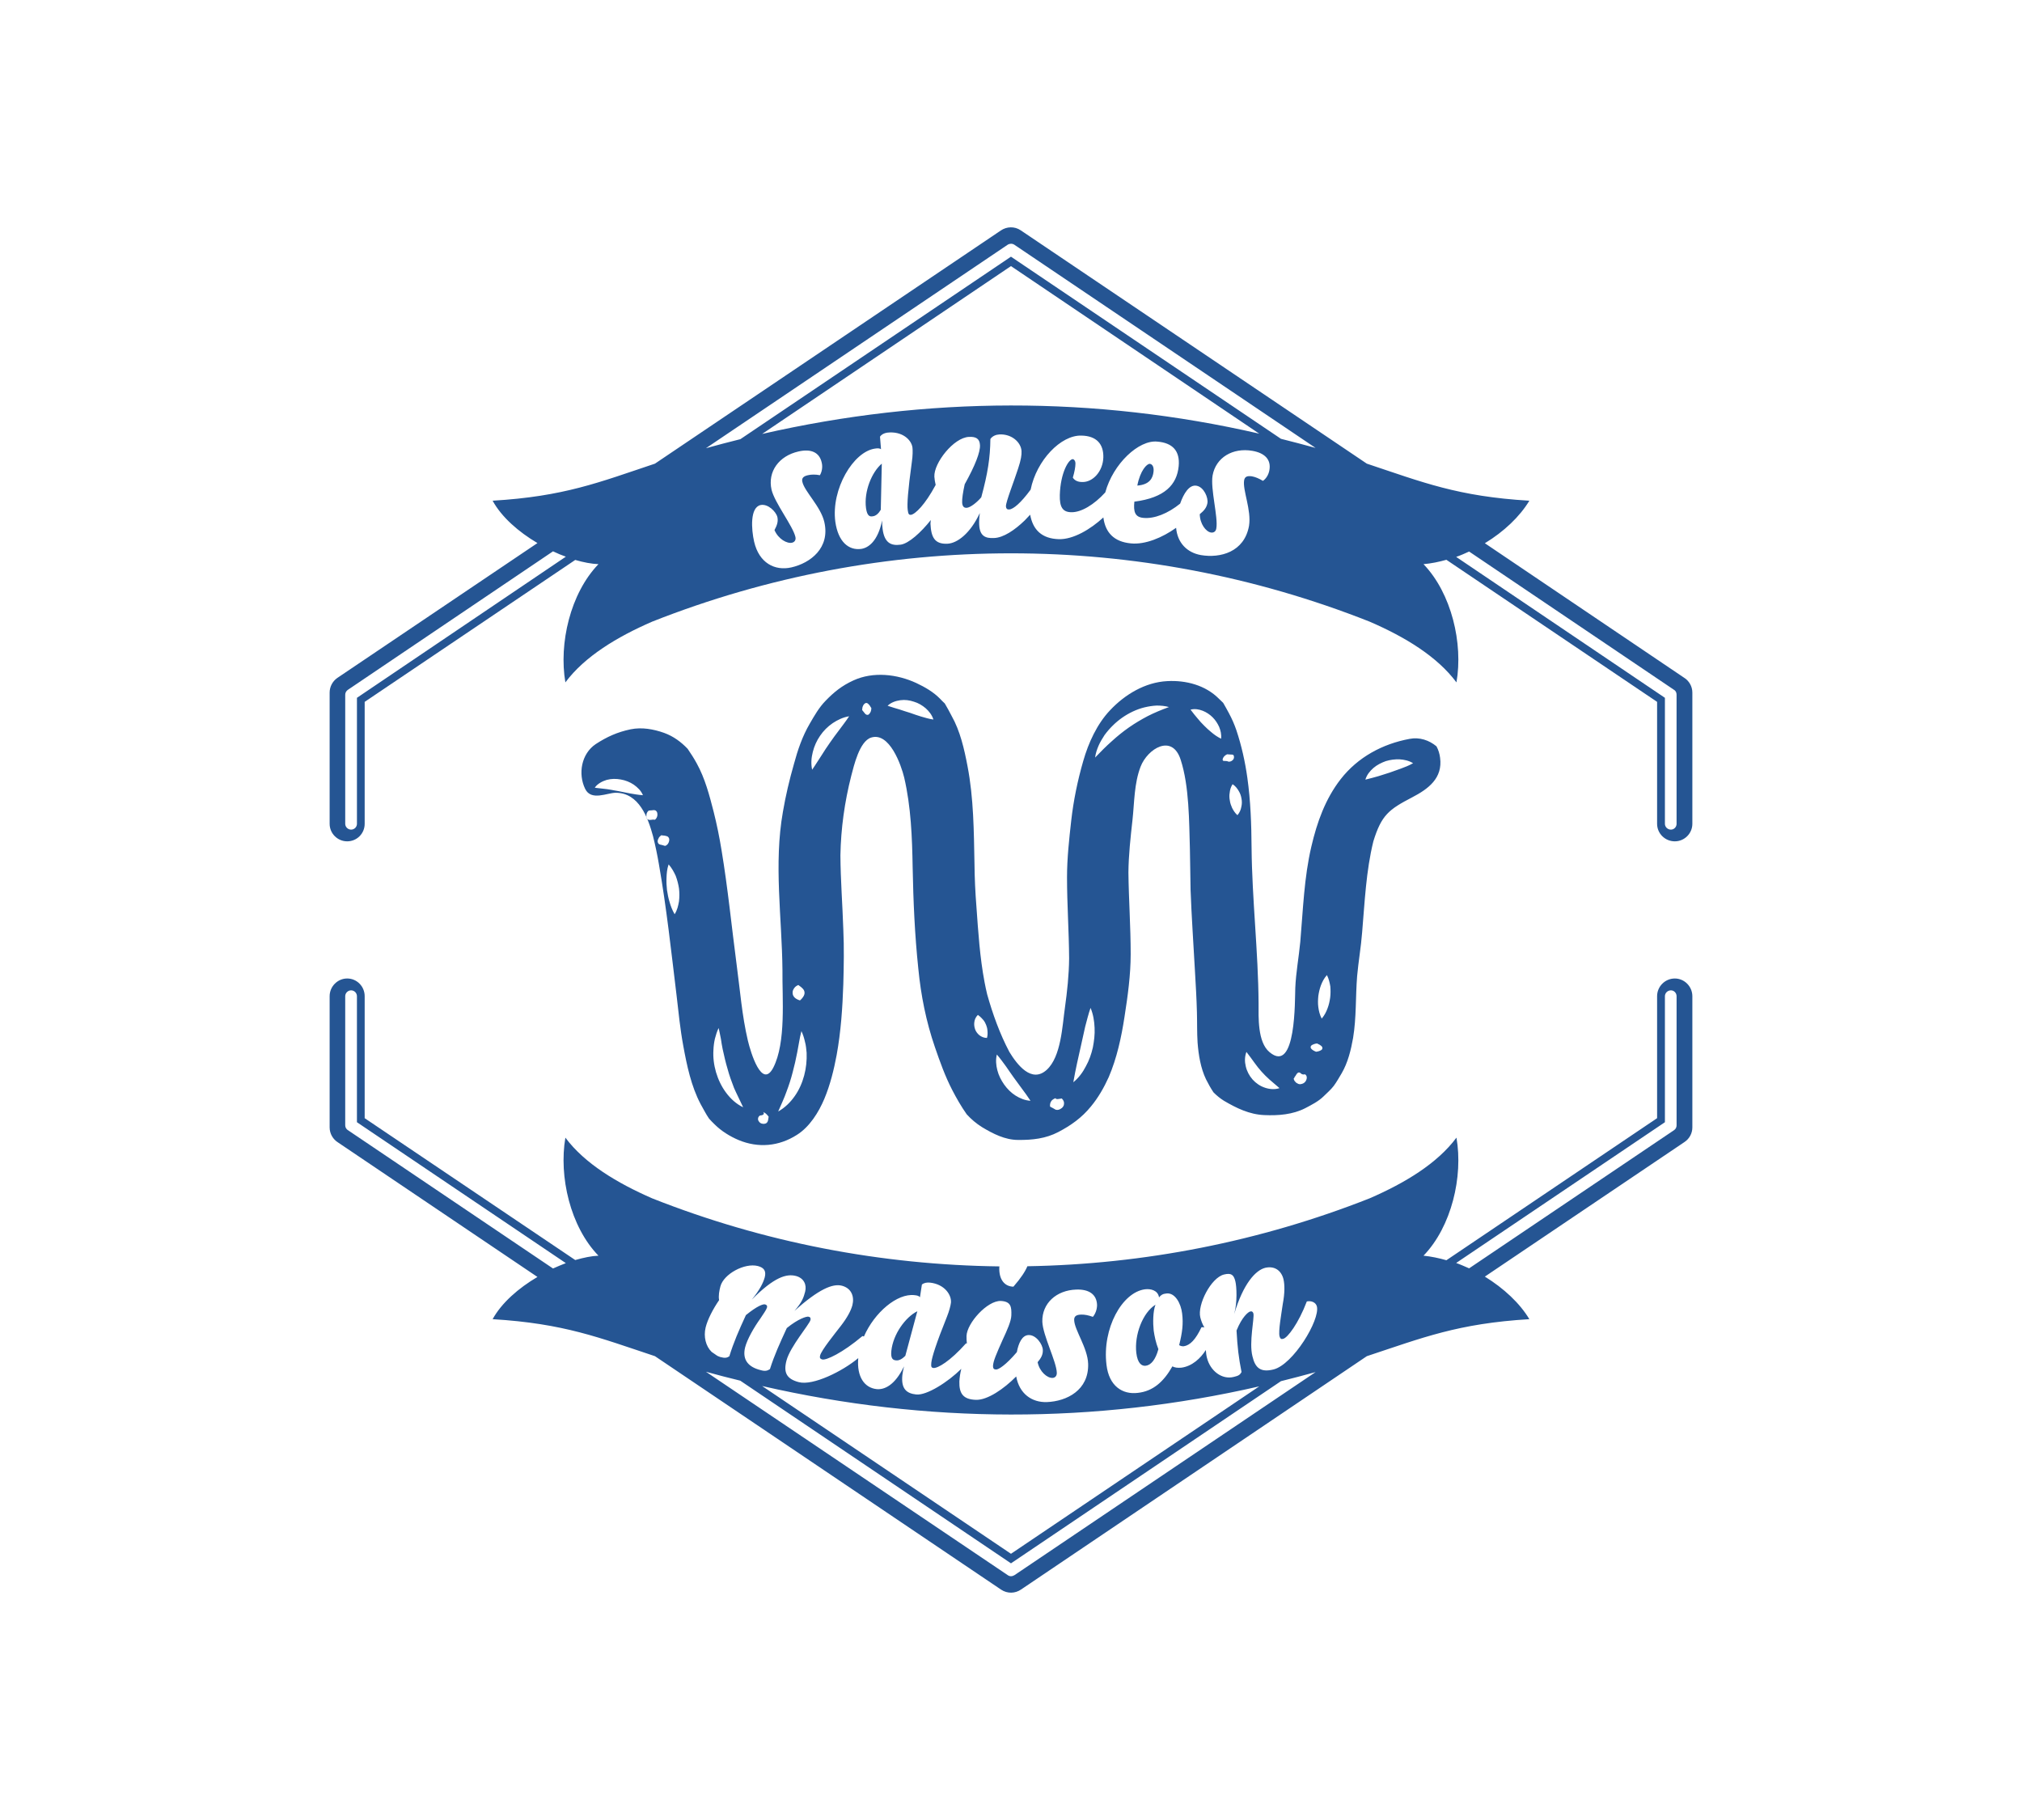 <?xml version="1.0" encoding="utf-8"?>
<!-- Generator: Adobe Illustrator 16.0.0, SVG Export Plug-In . SVG Version: 6.00 Build 0)  -->
<!DOCTYPE svg PUBLIC "-//W3C//DTD SVG 1.1//EN" "http://www.w3.org/Graphics/SVG/1.1/DTD/svg11.dtd">
<svg version="1.1" id="Layer_1" xmlns="http://www.w3.org/2000/svg" xmlns:xlink="http://www.w3.org/1999/xlink" x="0px" y="0px"
	 width="200px" height="180px" viewBox="0 0 200 180" enable-background="new 0 0 200 180" xml:space="preserve">
<g>
	<path fill-rule="evenodd" clip-rule="evenodd" fill="#255593" d="M166.542,67.003L146.87,53.726
		c1.882-1.139,3.457-2.636,4.402-4.205c-7.082-0.421-10.534-1.818-16.076-3.665L100.963,22.78c-0.609-0.415-1.396-0.381-1.976,0.02
		L64.784,45.855c-5.522,1.847-8.975,3.244-16.058,3.665c0.887,1.619,2.556,3.081,4.434,4.19L33.358,67.053
		c-0.48,0.337-0.753,0.882-0.753,1.446v12.976c0,0.962,0.788,1.734,1.734,1.734c0.966,0,1.732-0.772,1.732-1.734v-12.06
		l20.827-14.036c0.837,0.243,1.609,0.388,2.297,0.417c-2.792,2.892-3.932,7.854-3.272,11.693c1.911-2.571,5.136-4.512,8.588-6.009
		c22.787-9.008,48.204-9.008,70.957,0c3.473,1.497,6.681,3.438,8.593,6.009c0.674-3.839-0.48-8.802-3.259-11.693
		c0.753-0.065,1.525-0.223,2.264-0.432l20.841,14.051v12.06c0,0.962,0.788,1.734,1.754,1.734c0.945,0,1.733-0.772,1.733-1.734
		V68.499C167.395,67.875,167.057,67.311,166.542,67.003 M99.66,24.212c0.193-0.129,0.451-0.144,0.66-0.015L130.125,44.3
		c-1.139-0.322-2.283-0.608-3.423-0.901L99.997,25.386L73.233,43.434c-1.14,0.287-2.283,0.579-3.408,0.896L99.66,24.212z
		 M35.306,69.015v12.46c0,0.318-0.258,0.575-0.58,0.575c-0.307,0-0.579-0.257-0.579-0.575V68.708c0-0.193,0.099-0.368,0.258-0.481
		L54.7,54.527c0.436,0.208,0.852,0.386,1.269,0.529L35.306,69.015z M78.275,56.117c-1.654,0.372-3.195-0.45-3.681-2.535
		c-0.287-1.253-0.416-3.388,0.629-3.631c0.738-0.158,1.541,0.658,1.669,1.188c0.095,0.436-0.029,0.803-0.286,1.287
		c0.381,0.897,1.252,1.362,1.733,1.248c0.207-0.043,0.416-0.223,0.336-0.574c-0.257-1.094-2.055-3.372-2.362-4.674
		c-0.401-1.784,0.738-3.34,2.665-3.775c1.237-0.287,2.074,0.084,2.298,1.095c0.113,0.45,0.015,0.932-0.179,1.253
		c-0.431-0.084-0.832-0.084-1.184,0c-0.436,0.095-0.644,0.288-0.55,0.659c0.208,0.945,1.817,2.437,2.17,3.962
		C82.128,54.19,80.167,55.686,78.275,56.117 M124.919,47.559c-0.366-0.223-0.737-0.386-1.089-0.45
		c-0.451-0.064-0.708,0.02-0.772,0.4c-0.159,0.966,0.737,2.942,0.485,4.498c-0.466,2.599-2.843,3.214-4.755,2.892
		c-1.367-0.242-2.328-1.202-2.457-2.698c-1.352,0.966-3.065,1.688-4.481,1.54c-1.654-0.158-2.521-1.06-2.714-2.565
		c-1.268,1.169-2.973,2.185-4.398,2.149c-1.684-0.05-2.57-0.916-2.843-2.422c-0.179,0.188-0.367,0.381-0.544,0.574
		c-0.981,0.95-2.105,1.704-3.022,1.733c-0.882,0.05-1.426-0.208-1.476-1.332c-0.015-0.303,0-0.675,0.064-1.14
		c-0.946,2.025-2.233,2.987-3.194,3.036c-1.288,0.064-1.625-0.658-1.689-1.977c0-0.094,0.021-0.241,0.035-0.366
		c-0.966,1.218-2.185,2.328-2.986,2.437c-0.946,0.129-1.605-0.172-1.783-1.555c-0.034-0.228-0.05-0.516-0.05-0.837
		c-0.416,2.041-1.347,2.714-2.084,2.813c-1.239,0.158-2.265-0.724-2.542-2.686c-0.431-3.223,1.783-6.953,3.938-7.24
		c0.303-0.049,0.466-0.015,0.58,0.064l-0.099-1.237c0.143-0.224,0.4-0.353,0.707-0.401c1.476-0.174,2.393,0.693,2.502,1.461
		c0.034,0.257,0.034,0.822-0.06,1.445c-0.387,2.809-0.486,4.19-0.406,4.755c0.05,0.431,0.148,0.48,0.321,0.466
		c0.422-0.064,1.382-0.98,2.442-2.958c-0.064-0.271-0.114-0.559-0.129-0.815c-0.064-1.349,1.911-3.874,3.422-3.934
		c0.674-0.034,1.061,0.159,1.09,0.817c0.035,0.688-0.48,2.021-1.511,3.868c-0.173,0.787-0.272,1.446-0.252,1.798
		c0.015,0.337,0.144,0.551,0.445,0.53c0.371-0.015,1.045-0.56,1.446-1.041c0.644-2.376,0.882-3.902,0.901-5.764
		c0.208-0.308,0.575-0.437,0.896-0.451c1.203-0.064,2.14,0.773,2.185,1.654c0.015,0.387-0.045,0.833-0.338,1.719
		c-0.4,1.252-1.218,3.308-1.203,3.725c0.015,0.272,0.144,0.336,0.322,0.321c0.401-0.015,1.154-0.643,2.12-1.96
		c0.58-2.889,2.986-5.41,5.026-5.346c1.491,0.03,2.199,0.833,2.165,2.164c-0.045,1.383-1.04,2.457-2.086,2.428
		c-0.48,0-0.771-0.179-0.931-0.436c0.173-0.574,0.257-1.074,0.257-1.363c0.016-0.291-0.147-0.45-0.257-0.465
		c-0.421,0-1.224,1.362-1.288,3.547c-0.029,1.188,0.277,1.689,1.125,1.704c0.98,0.028,2.263-0.738,3.373-1.962
		c0.772-2.824,3.308-5.215,5.154-5.021c1.512,0.123,2.25,0.931,2.105,2.436c-0.178,1.818-1.367,3.116-4.383,3.502
		c-0.1,0.98,0.045,1.525,0.882,1.604c1.075,0.114,2.441-0.43,3.646-1.41c0.351-0.996,0.896-1.897,1.619-1.769
		c0.737,0.129,1.174,1.189,1.079,1.719c-0.084,0.451-0.321,0.737-0.757,1.095c0.015,0.962,0.608,1.734,1.108,1.813
		c0.208,0.034,0.48-0.049,0.53-0.416c0.193-1.095-0.594-3.887-0.371-5.221c0.321-1.783,1.991-2.777,3.938-2.441
		c1.232,0.214,1.862,0.868,1.684,1.897C125.484,46.95,125.227,47.351,124.919,47.559 M75.383,42.918l24.614-16.601l24.556,16.572
		C108.269,39.145,91.682,39.194,75.383,42.918 M165.834,81.475c0,0.318-0.252,0.575-0.56,0.575c-0.322,0-0.594-0.257-0.594-0.575
		v-12.46l-20.648-13.938c0.445-0.148,0.866-0.342,1.282-0.529l20.247,13.664c0.178,0.094,0.272,0.272,0.272,0.496V81.475z"/>
	<path fill-rule="evenodd" clip-rule="evenodd" fill="#255593" d="M165.661,96.774c-0.966,0-1.754,0.787-1.754,1.753v12.061
		l-20.841,14.051c-0.738-0.214-1.511-0.372-2.264-0.451c2.778-2.873,3.933-7.835,3.259-11.674c-1.912,2.57-5.12,4.497-8.593,6.004
		c-10.866,4.288-22.352,6.521-33.847,6.715c-0.207,0.496-0.624,1.154-1.382,2.021c-0.852-0.015-1.445-0.673-1.396-1.927
		c0-0.03,0.015-0.048,0.015-0.079c-11.674-0.144-23.313-2.362-34.347-6.729c-3.452-1.507-6.677-3.434-8.588-6.004
		c-0.659,3.839,0.48,8.801,3.272,11.674c-0.688,0.029-1.46,0.192-2.297,0.43l-20.827-14.029V98.527c0-0.966-0.767-1.753-1.732-1.753
		c-0.946,0-1.734,0.787-1.734,1.753v12.977c0,0.623,0.337,1.184,0.837,1.491l19.718,13.297c-1.878,1.104-3.547,2.566-4.434,4.176
		c7.083,0.431,10.535,1.827,16.058,3.66l34.237,23.089c0.624,0.417,1.396,0.387,1.977-0.014l34.198-23.075
		c5.542-1.833,8.994-3.229,16.076-3.66c-0.945-1.576-2.521-3.051-4.402-4.21l19.751-13.313c0.5-0.336,0.773-0.882,0.773-1.44V98.527
		C167.395,97.562,166.606,96.774,165.661,96.774 M113.266,127.511c0.545-0.064,1.268,0.094,1.377,0.802
		c0.193-0.243,0.372-0.352,0.723-0.386c0.867-0.109,1.446,0.996,1.561,1.976c0.129,1.031,0.015,1.897-0.293,3.131
		c0.065,0.05,0.229,0.129,0.451,0.114c0.629-0.094,1.175-0.659,1.754-1.878c0.094-0.021,0.188,0,0.287,0.015
		c-0.193-0.321-0.322-0.673-0.401-0.995c-0.307-1.237,1.045-3.917,2.343-4.239c0.723-0.178,0.966,0.029,1.124,0.674
		c0.129,0.515,0.208,2.07-0.113,3.229c0.9-3.021,2.119-4.32,3.056-4.563c0.961-0.223,1.604,0.288,1.813,1.11
		c0.129,0.559,0.144,1.347-0.064,2.455c-0.144,1.026-0.451,2.68-0.322,3.21c0.064,0.242,0.179,0.307,0.372,0.242
		c0.416-0.098,1.49-1.495,2.327-3.693c0.417-0.095,0.896,0.079,0.996,0.499c0.322,1.333-2.362,5.766-4.304,6.231
		c-1.238,0.302-1.799-0.13-2.07-1.303c-0.357-1.382,0.208-3.773,0.094-4.24c-0.049-0.157-0.144-0.242-0.322-0.192
		c-0.193,0.05-0.802,0.529-1.347,1.882c0.094,1.685,0.208,2.665,0.495,4.11c-0.159,0.272-0.287,0.367-0.783,0.481
		c-1.173,0.287-2.313-0.609-2.635-1.883c-0.063-0.237-0.099-0.529-0.113-0.782c-0.515,0.817-1.348,1.604-2.422,1.748
		c-0.387,0.029-0.629,0-0.887-0.129c-0.866,1.525-1.911,2.457-3.417,2.62c-1.525,0.188-2.858-0.679-3.101-2.778
		C109.007,131.398,110.982,127.798,113.266,127.511 M124.553,137.114l-24.556,16.557l-24.614-16.592
		C91.682,140.809,108.269,140.854,124.553,137.114 M69.796,131.284c0.193-0.787,0.723-1.813,1.332-2.699
		c-0.079-0.431,0.016-0.932,0.129-1.361c0.322-1.224,2.393-2.348,3.71-2.011c0.608,0.163,0.837,0.485,0.673,1.124
		c-0.143,0.515-0.479,1.224-1.282,2.199c2.229-2.244,3.437-2.581,4.368-2.342c0.783,0.207,1.09,0.865,0.911,1.559
		c-0.144,0.545-0.287,1.026-1.06,1.893c2.397-2.135,3.774-2.729,4.704-2.486c0.967,0.258,1.239,1.104,1.03,1.926
		c-0.144,0.546-0.515,1.233-1.123,2.021c-0.63,0.821-1.942,2.427-2.071,2.957c-0.064,0.223,0.015,0.336,0.208,0.387
		c0.387,0.107,2.006-0.645,3.982-2.313c0.05,0,0.095,0.029,0.144,0.044c1.046-2.392,3.294-4.283,4.993-4.091
		c0.307,0.03,0.45,0.079,0.55,0.208l0.192-1.253c0.208-0.178,0.495-0.223,0.803-0.193c1.461,0.159,2.149,1.238,2.07,1.992
		c-0.035,0.287-0.164,0.802-0.401,1.396c-1.061,2.635-1.476,3.968-1.54,4.527c-0.05,0.436,0.029,0.5,0.207,0.529
		c0.432,0.035,1.635-0.653,3.225-2.438c0.035,0,0.064,0.016,0.085,0.016c-0.035-0.256-0.035-0.515-0.035-0.752
		c0.05-1.273,2.056-3.502,3.388-3.457c1.01,0.05,1.074,0.58,1.045,1.431c-0.015,0.56-0.416,1.461-0.837,2.362
		c-0.658,1.477-0.961,2.164-0.977,2.65c0,0.238,0.095,0.337,0.303,0.337c0.243,0.015,0.966-0.437,2.056-1.719
		c0.163-0.887,0.516-1.669,1.158-1.688c0.753-0.03,1.397,0.931,1.412,1.48c0.015,0.445-0.158,0.782-0.515,1.203
		c0.192,0.945,0.95,1.57,1.461,1.556c0.208,0,0.451-0.144,0.436-0.516c-0.035-1.104-1.382-3.689-1.432-5.043
		c-0.044-1.812,1.383-3.114,3.358-3.179c1.269-0.044,2.021,0.485,2.055,1.526c0,0.45-0.178,0.901-0.415,1.173
		c-0.437-0.157-0.823-0.238-1.174-0.223c-0.451,0.015-0.693,0.159-0.674,0.545c0.03,0.98,1.332,2.743,1.382,4.318
		c0.079,2.62-2.12,3.711-4.081,3.789c-1.496,0.051-2.729-0.832-3.035-2.535c-1.22,1.237-2.844,2.343-3.969,2.313
		c-1.282-0.034-1.684-0.63-1.653-1.813c0.02-0.402,0.084-0.822,0.192-1.254c-1.331,1.318-3.432,2.65-4.462,2.536
		c-0.945-0.1-1.511-0.545-1.367-1.927c0.034-0.242,0.084-0.529,0.163-0.852c-0.916,1.897-1.961,2.327-2.714,2.249
		c-1.188-0.129-1.976-1.203-1.813-3.065c-1.575,1.316-4.468,2.743-5.879,2.377c-1.238-0.321-1.525-0.981-1.219-2.141
		c0.367-1.381,2.264-3.56,2.373-4.011c0.034-0.178-0.016-0.292-0.193-0.322c-0.188-0.049-1.025,0.208-2.149,1.124
		c-0.708,1.541-1.218,2.649-1.669,4.061c-0.258,0.165-0.465,0.229-0.917,0.1c-1.173-0.291-1.847-0.98-1.539-2.248
		c0.207-0.803,0.866-1.962,1.51-2.857c0.288-0.436,0.595-0.867,0.654-1.08c0.049-0.173-0.03-0.271-0.188-0.317
		c-0.193-0.05-0.772,0.145-1.897,1.06c-0.708,1.541-1.203,2.665-1.64,4.077c-0.257,0.158-0.43,0.193-0.91,0.064
		c-0.1-0.03-0.179-0.079-0.277-0.114l-0.561-0.387C69.811,133.147,69.573,132.201,69.796,131.284 M34.438,111.791
		c-0.179-0.099-0.292-0.287-0.292-0.499V98.527c0-0.322,0.272-0.58,0.579-0.58c0.322,0,0.58,0.258,0.58,0.58v12.461l20.663,13.937
		c-0.417,0.159-0.833,0.337-1.269,0.53L34.438,111.791z M100.34,155.786c-0.213,0.129-0.451,0.147-0.659,0l-29.855-20.119
		c1.125,0.308,2.249,0.61,3.393,0.882l26.779,18.067l26.705-18.017c1.14-0.288,2.284-0.58,3.423-0.897L100.34,155.786z
		 M165.834,111.292L165.834,111.292c0,0.191-0.079,0.369-0.252,0.484l-20.268,13.664c-0.416-0.179-0.837-0.372-1.282-0.53
		l20.648-13.922V98.527c0-0.322,0.271-0.58,0.594-0.58c0.308,0,0.56,0.258,0.56,0.58V111.292z"/>
	<path fill-rule="evenodd" clip-rule="evenodd" fill="#255593" d="M114.099,46.643c0.049-0.465-0.114-0.737-0.367-0.769
		c-0.293-0.019-0.951,0.66-1.238,2.15C113.711,47.931,114.033,47.287,114.099,46.643"/>
	<path fill-rule="evenodd" clip-rule="evenodd" fill="#255593" d="M85.659,50.259c0.114,0.802,0.386,0.852,0.674,0.802
		c0.307-0.035,0.579-0.287,0.787-0.645l0.1-4.561C86.239,46.678,85.437,48.604,85.659,50.259"/>
	<path fill-rule="evenodd" clip-rule="evenodd" fill="#255593" d="M88.631,134.543c0.308,0.035,0.624-0.158,0.916-0.45l1.189-4.412
		c-1.159,0.574-2.393,2.247-2.571,3.917C88.087,134.385,88.323,134.514,88.631,134.543"/>
	<path fill-rule="evenodd" clip-rule="evenodd" fill="#255593" d="M113.33,135.073c0.53-0.064,0.976-0.623,1.248-1.639
		c-0.252-0.64-0.381-1.269-0.465-1.843c-0.08-0.723-0.08-1.896,0.178-2.555c-1.268,0.787-2.104,3.001-1.896,4.769
		C112.522,134.865,112.944,135.123,113.33,135.073"/>
	<path fill="#255593" d="M142.442,74.938c-0.049-0.387-0.164-0.773-0.356-1.124c-0.724-0.608-1.685-0.931-2.665-0.738
		c-2.664,0.495-5.105,1.798-6.81,3.982c-1.525,1.961-2.343,4.27-2.902,6.667c-0.723,3.08-0.821,6.26-1.095,9.423
		c-0.144,1.526-0.431,3.032-0.495,4.563c-0.049,1.055,0.108,8.604-2.556,6.34c-1.188-0.996-1.075-3.468-1.075-4.814
		c-0.033-5.141-0.644-10.263-0.693-15.402c-0.015-2.313-0.094-4.621-0.416-6.904c-0.223-1.605-0.579-3.194-1.089-4.721
		c-0.193-0.563-0.437-1.123-0.723-1.653c-0.179-0.337-0.372-0.689-0.58-1.045c-0.144-0.129-0.272-0.257-0.416-0.401
		c-1.332-1.348-3.278-1.848-5.106-1.748c-2.199,0.108-4.21,1.331-5.671,2.887c-1.283,1.353-2.135,3.215-2.648,5.013
		c-0.561,1.941-0.962,3.902-1.189,5.894c-0.208,1.862-0.416,3.738-0.416,5.622c0,2.663,0.192,5.327,0.208,8.009
		c-0.016,1.653-0.193,3.263-0.416,4.882c-0.258,1.783-0.372,4.834-1.798,6.137c-1.496,1.361-2.923-0.501-3.695-1.768
		c-0.945-1.784-1.654-3.759-2.199-5.701c-0.099-0.401-0.178-0.802-0.257-1.203c-0.466-2.457-0.624-4.947-0.803-7.454
		c-0.113-1.412-0.179-2.837-0.193-4.27c-0.063-3.209-0.079-6.472-0.688-9.633c-0.321-1.689-0.723-3.471-1.575-4.978
		c-0.207-0.401-0.435-0.822-0.673-1.224c-0.164-0.158-0.322-0.302-0.466-0.465c-0.659-0.674-1.496-1.154-2.348-1.556
		c-1.911-0.886-4.269-1.158-6.23-0.257c-1.125,0.515-1.906,1.139-2.743,2.006c-0.659,0.673-1.11,1.476-1.576,2.278
		c-0.723,1.238-1.188,2.604-1.555,3.968c-0.45,1.573-0.821,3.134-1.094,4.739c-0.917,5.17-0.095,10.435-0.045,15.655
		c-0.035,2.744,0.381,7.162-0.917,9.667c-1.124,2.12-2.218-1.495-2.505-2.698c-0.58-2.457-0.773-4.993-1.11-7.5
		c-0.495-3.759-0.866-7.547-1.49-11.307c-0.208-1.282-0.466-2.565-0.788-3.838c-0.416-1.62-0.851-3.288-1.668-4.765
		c-0.273-0.501-0.58-0.98-0.902-1.446c-0.644-0.673-1.396-1.237-2.328-1.574c-1.045-0.371-2.198-0.579-3.308-0.353
		c-1.303,0.272-2.344,0.739-3.452,1.462c-1.432,0.96-1.769,2.951-1.045,4.433c0.594,1.219,2.184,0.382,3.021,0.382
		c2.313,0,3.194,2.476,3.689,4.289c0.229,0.916,0.422,1.832,0.58,2.763c0.758,4.319,1.224,8.667,1.753,13.021
		c0.193,1.654,0.353,3.309,0.659,4.948c0.353,1.941,0.782,3.997,1.714,5.765c0.277,0.481,0.515,0.977,0.837,1.44
		c0.179,0.194,0.352,0.387,0.545,0.565c0.658,0.658,1.51,1.188,2.377,1.555c1.941,0.809,3.981,0.63,5.765-0.511
		c1.254-0.786,2.155-2.232,2.715-3.565c0.579-1.381,0.945-2.872,1.218-4.332c0.421-2.313,0.579-4.662,0.659-7.004
		c0.049-1.813,0.084-3.616,0-5.429c-0.08-2.44-0.272-4.883-0.287-7.319c0.049-2.67,0.415-5.284,1.074-7.87
		c0.258-0.966,0.802-3.402,1.961-3.774c1.813-0.579,2.973,2.699,3.274,3.952c0.673,2.888,0.787,5.924,0.837,8.896
		c0.064,3.353,0.208,6.661,0.56,10.004c0.258,2.65,0.772,5.235,1.64,7.757c0.495,1.441,1.01,2.887,1.718,4.254
		c0.417,0.802,0.882,1.62,1.427,2.393c0.451,0.495,0.951,0.916,1.511,1.268c1.094,0.658,2.283,1.269,3.58,1.269
		c1.397,0.014,2.729-0.129,3.982-0.788c1.253-0.657,2.313-1.412,3.215-2.521c0.723-0.868,1.297-1.878,1.763-2.908
		c0.803-1.876,1.253-3.947,1.561-5.973c0.321-2.055,0.608-4.125,0.608-6.195c0-2.7-0.192-5.38-0.223-8.063
		c0.016-1.734,0.209-3.467,0.401-5.186c0.193-1.749,0.158-3.61,0.803-5.285c0.688-1.777,3.13-3.303,3.967-0.673
		c0.847,2.6,0.832,6.122,0.911,8.851c0.034,1.332,0.034,2.665,0.065,3.997c0.098,2.699,0.291,5.378,0.436,8.078
		c0.079,1.347,0.158,2.693,0.193,4.046c0.029,0.995,0,1.991,0.064,2.987c0.093,1.217,0.302,2.52,0.831,3.63
		c0.213,0.43,0.466,0.882,0.743,1.297c0.317,0.321,0.674,0.61,1.04,0.837c1.238,0.725,2.506,1.348,3.981,1.412
		c1.382,0.064,2.829-0.05,4.066-0.688c0.64-0.338,1.283-0.66,1.798-1.16c0.337-0.337,0.723-0.659,1.011-1.04
		c0.287-0.387,0.529-0.822,0.787-1.254c0.609-1.045,0.916-2.297,1.125-3.485c0.336-2.021,0.237-4.076,0.4-6.117
		c0.129-1.447,0.387-2.893,0.496-4.338c0.257-3.002,0.386-6.053,1.108-8.989c0.803-2.601,1.525-3.15,3.839-4.354
		C141.283,78.023,142.715,76.964,142.442,74.938 M62.313,78.47l-1.124-0.224c-0.367-0.064-0.724-0.129-1.11-0.194
		c-0.381-0.049-0.768-0.093-1.247-0.143c0.123-0.208,0.316-0.352,0.51-0.48c0.208-0.128,0.436-0.228,0.658-0.293
		c0.466-0.128,0.951-0.128,1.397-0.043c0.465,0.079,0.901,0.252,1.287,0.509c0.381,0.272,0.723,0.595,0.912,1.045
		C63.114,78.617,62.714,78.534,62.313,78.47 M64.977,80.816c-0.044,0.094-0.094,0.192-0.208,0.258c-0.144-0.021-0.223-0.021-0.302,0
		c-0.099,0.015-0.148,0.015-0.213,0.015c-0.095,0-0.174-0.035-0.237-0.1c-0.051-0.064-0.1-0.173-0.079-0.316
		c0-0.084,0-0.164,0.044-0.258c0.02-0.034,0.035-0.084,0.064-0.128c0.034-0.021,0.049-0.05,0.064-0.064l0.064-0.064h0.099
		c0.015,0,0.045,0,0.079-0.015h0.064c0.03,0,0.05,0,0.064,0c0.08-0.021,0.144-0.021,0.193-0.021c0.129,0,0.192,0.035,0.258,0.114
		c0.063,0.064,0.094,0.178,0.094,0.336C65.026,80.639,65.012,80.738,64.977,80.816 M65.491,83.575
		c-0.093-0.015-0.143-0.03-0.192-0.044c-0.113-0.035-0.178-0.085-0.208-0.164c-0.05-0.079-0.05-0.193-0.015-0.322
		c0.029-0.064,0.064-0.143,0.109-0.223c0.034-0.03,0.063-0.08,0.099-0.113c0.015-0.015,0.029-0.03,0.064-0.046l0.079-0.063
		l0.099,0.03c0.03,0,0.045,0,0.079,0c0.045,0.014,0.079,0.014,0.13,0.014c0.093,0.02,0.143,0.035,0.207,0.051
		c0.114,0.033,0.174,0.098,0.224,0.193c0.034,0.078,0.05,0.207,0,0.351c-0.015,0.085-0.064,0.144-0.109,0.229
		c-0.064,0.078-0.148,0.158-0.277,0.192C65.65,83.625,65.571,83.596,65.491,83.575 M66.729,90.42
		c-0.242-0.421-0.386-0.808-0.5-1.208c-0.128-0.401-0.192-0.783-0.257-1.189c-0.045-0.401-0.064-0.803-0.045-1.218
		c0.015-0.416,0.045-0.853,0.208-1.317c0.322,0.371,0.529,0.757,0.703,1.139c0.149,0.401,0.259,0.822,0.322,1.238
		c0.05,0.415,0.05,0.852,0,1.282C67.082,89.583,66.988,90.014,66.729,90.42 M71.817,108.066c-0.446-0.594-0.783-1.303-0.996-2.026
		c-0.208-0.723-0.303-1.461-0.253-2.213c0.015-0.372,0.064-0.737,0.144-1.094c0.095-0.368,0.208-0.724,0.366-1.061
		c0.1,0.371,0.149,0.724,0.229,1.078c0.044,0.339,0.109,0.675,0.173,1.012c0.149,0.674,0.293,1.317,0.486,1.956
		c0.172,0.645,0.4,1.268,0.639,1.883c0.148,0.301,0.271,0.623,0.435,0.931c0.145,0.321,0.303,0.639,0.467,0.979
		C72.832,109.19,72.268,108.675,71.817,108.066 M75.977,110.761c-0.015,0.085-0.029,0.129-0.064,0.192
		c-0.063,0.114-0.158,0.179-0.321,0.193c-0.064,0.015-0.158,0-0.272-0.029c-0.095-0.035-0.193-0.1-0.258-0.208
		c-0.079-0.1-0.094-0.193-0.079-0.307c0.015-0.095,0.064-0.194,0.179-0.272c0.128-0.015,0.223-0.035,0.286-0.064
		c0.064-0.035,0.1-0.079,0.1-0.129c0.015-0.064-0.02-0.1-0.035-0.129c-0.014-0.015-0.029-0.03-0.029-0.03
		c0.016,0,0.079,0.03,0.174,0.095c0.049,0.029,0.113,0.064,0.163,0.129c0.064,0.064,0.129,0.129,0.208,0.243
		C76.012,110.588,75.992,110.667,75.977,110.761 M78.498,97.819c0.079-0.145,0.208-0.302,0.466-0.401
		c0.242,0.164,0.356,0.272,0.45,0.372c0.095,0.108,0.144,0.208,0.158,0.321c0.021,0.108,0,0.237-0.063,0.366
		c-0.08,0.145-0.174,0.287-0.382,0.467c-0.258-0.081-0.421-0.18-0.53-0.288c-0.114-0.114-0.178-0.243-0.193-0.387
		C78.389,98.126,78.403,97.962,78.498,97.819 M79.543,106.363c-0.193,0.723-0.5,1.431-0.932,2.04
		c-0.436,0.624-0.98,1.154-1.639,1.525c0.144-0.356,0.307-0.674,0.436-0.996c0.144-0.322,0.271-0.644,0.386-0.966
		c0.238-0.624,0.446-1.267,0.609-1.911c0.174-0.64,0.322-1.298,0.451-1.972c0.064-0.336,0.124-0.693,0.188-1.03
		c0.063-0.352,0.129-0.708,0.228-1.074c0.158,0.336,0.272,0.688,0.352,1.06c0.099,0.352,0.129,0.724,0.163,1.09
		C79.815,104.887,79.736,105.64,79.543,106.363 M83.01,72.193c-0.321,0.417-0.624,0.833-0.916,1.254
		c-0.287,0.416-0.575,0.831-0.848,1.282c-0.292,0.432-0.564,0.896-0.916,1.397c-0.129-0.596-0.079-1.189,0.064-1.749
		c0.144-0.579,0.387-1.125,0.723-1.609c0.337-0.495,0.753-0.912,1.254-1.253c0.479-0.317,1.01-0.575,1.619-0.675
		C83.653,71.356,83.316,71.773,83.01,72.193 M86.031,70.54c-0.064,0.108-0.144,0.158-0.208,0.158
		c-0.064,0.014-0.148-0.015-0.228-0.079c-0.03-0.05-0.08-0.1-0.13-0.158c-0.015-0.035-0.044-0.065-0.079-0.1l-0.049-0.064
		l-0.064-0.079l0.02-0.1v-0.079c0-0.05,0.029-0.079,0.029-0.129c0.035-0.094,0.064-0.157,0.1-0.207
		c0.064-0.095,0.158-0.159,0.237-0.179c0.079,0,0.164,0.02,0.243,0.114c0.079,0.064,0.158,0.178,0.287,0.4
		C86.175,70.312,86.11,70.44,86.031,70.54 M91.088,70.862c-0.366-0.114-0.708-0.229-1.061-0.357
		c-0.337-0.109-0.688-0.208-1.045-0.336c-0.366-0.114-0.737-0.209-1.188-0.368c0.357-0.341,0.807-0.484,1.253-0.548
		c0.466-0.065,0.916,0,1.353,0.147c0.431,0.124,0.832,0.367,1.169,0.654c0.337,0.307,0.614,0.657,0.757,1.108
		C91.86,71.099,91.475,70.971,91.088,70.862 M97.625,102.653c-0.307,0-0.549-0.114-0.758-0.273
		c-0.173-0.144-0.337-0.351-0.416-0.578c-0.079-0.224-0.114-0.467-0.079-0.704c0.029-0.257,0.129-0.5,0.352-0.723
		c0.272,0.193,0.416,0.366,0.545,0.51c0.129,0.163,0.208,0.321,0.272,0.485c0.064,0.158,0.114,0.337,0.129,0.545
		C97.689,102.122,97.704,102.346,97.625,102.653 M100.448,108.353c-0.451-0.286-0.816-0.658-1.124-1.089
		c-0.303-0.436-0.545-0.9-0.674-1.416c-0.129-0.495-0.178-1.025-0.05-1.556c0.356,0.416,0.629,0.802,0.901,1.17
		c0.272,0.386,0.516,0.758,0.773,1.108c0.272,0.372,0.529,0.724,0.802,1.095c0.273,0.366,0.56,0.753,0.853,1.203
		C101.38,108.835,100.884,108.627,100.448,108.353 M105.044,109.572c-0.099,0.085-0.228,0.149-0.321,0.179
		c-0.099,0.014-0.164,0.033-0.229,0.014c-0.063,0-0.108-0.028-0.158-0.063c-0.099-0.044-0.228-0.144-0.466-0.253
		c-0.049-0.277,0.05-0.485,0.179-0.629c0.144-0.13,0.303-0.192,0.352-0.209c0.016-0.014,0.016,0,0.016,0.031
		c0.015,0.019,0.034,0.048,0.078,0.048c0.1,0.035,0.258-0.015,0.53-0.048c0.193,0.193,0.258,0.386,0.208,0.613
		C105.218,109.364,105.139,109.479,105.044,109.572 M108.096,103.599c-0.149,0.659-0.371,1.288-0.693,1.863
		c-0.303,0.594-0.709,1.144-1.239,1.574c0.115-0.673,0.243-1.283,0.372-1.892l0.401-1.798c0.129-0.596,0.257-1.189,0.4-1.803
		c0.164-0.61,0.308-1.219,0.531-1.863c0.271,0.645,0.37,1.304,0.4,1.962C108.304,102.301,108.219,102.96,108.096,103.599
		 M113.519,70.826c-0.64,0.337-1.268,0.709-1.862,1.124c-0.594,0.417-1.153,0.868-1.699,1.368c-0.564,0.495-1.079,1.025-1.639,1.604
		c0.05-0.401,0.179-0.788,0.337-1.159c0.158-0.366,0.371-0.719,0.594-1.06c0.48-0.658,1.075-1.248,1.733-1.714
		c0.674-0.471,1.432-0.837,2.219-1.03c0.401-0.095,0.803-0.159,1.204-0.178c0.416,0,0.816,0.034,1.218,0.147
		C114.871,70.203,114.178,70.49,113.519,70.826 M119.834,72.432c-0.258-0.208-0.501-0.432-0.724-0.658
		c-0.243-0.238-0.45-0.467-0.658-0.724c-0.209-0.253-0.437-0.51-0.693-0.867c0.436-0.108,0.836-0.029,1.208,0.114
		c0.366,0.144,0.703,0.372,0.976,0.644c0.272,0.272,0.485,0.595,0.644,0.946c0.144,0.353,0.242,0.739,0.193,1.173
		C120.393,72.868,120.105,72.659,119.834,72.432 M121.101,75.26c-0.079,0-0.128-0.016-0.144-0.051
		c-0.034-0.048-0.034-0.129,0.03-0.257c0.049-0.094,0.144-0.237,0.387-0.352c0.258,0.029,0.365,0.015,0.479,0.029
		c0.099,0,0.163,0.035,0.179,0.114c0.029,0.079,0.045,0.179-0.016,0.321c-0.083,0.129-0.213,0.258-0.465,0.272
		C121.324,75.244,121.195,75.26,121.101,75.26 M122.785,79.786c-0.05,0.293-0.158,0.565-0.387,0.837
		c-0.272-0.242-0.401-0.479-0.53-0.723c-0.108-0.243-0.192-0.48-0.222-0.724c-0.05-0.241-0.064-0.516-0.015-0.771
		c0.029-0.273,0.093-0.546,0.286-0.848c0.288,0.188,0.466,0.431,0.609,0.674c0.144,0.238,0.228,0.479,0.272,0.753
		C122.85,79.242,122.85,79.515,122.785,79.786 M125.133,107.58c-0.485-0.157-0.901-0.444-1.238-0.816
		c-0.322-0.367-0.564-0.817-0.674-1.302c-0.113-0.466-0.113-0.947,0.064-1.427c0.322,0.401,0.545,0.737,0.787,1.059
		c0.223,0.322,0.466,0.61,0.704,0.883c0.242,0.272,0.5,0.53,0.787,0.787c0.307,0.272,0.624,0.53,0.995,0.853
		C126.094,107.773,125.578,107.729,125.133,107.58 M129.179,106.878c-0.113,0.193-0.257,0.286-0.42,0.322
		c-0.145,0.044-0.288,0.044-0.432-0.05c-0.084-0.035-0.144-0.079-0.208-0.164c-0.034-0.029-0.064-0.079-0.1-0.123
		c0-0.035-0.014-0.05-0.029-0.085c-0.02-0.029-0.02-0.063-0.034-0.093c0.034-0.036,0.05-0.051,0.063-0.08
		c0.016-0.02,0.016-0.05,0.035-0.085l0.08-0.108c0.049-0.063,0.078-0.128,0.108-0.178c0.084-0.096,0.128-0.144,0.192-0.159
		c0.064-0.02,0.114,0,0.194,0.045c0.034,0.035,0.063,0.064,0.143,0.114c0.035,0.015,0.085,0.015,0.129,0.034c0.021,0,0.05,0,0.064,0
		c0.035,0,0.064-0.02,0.1-0.02c0.029,0.02,0.049,0.035,0.078,0.05c0.035,0.033,0.05,0.05,0.065,0.079
		c0.034,0.049,0.034,0.113,0.049,0.178C129.258,106.686,129.224,106.778,129.179,106.878 M130.655,103.871
		c-0.1,0.064-0.243,0.114-0.48,0.149c-0.243-0.1-0.357-0.179-0.436-0.258c-0.08-0.079-0.114-0.144-0.095-0.228
		c0-0.065,0.045-0.13,0.144-0.188c0.094-0.05,0.223-0.113,0.48-0.148c0.223,0.099,0.352,0.178,0.437,0.257
		c0.079,0.08,0.108,0.164,0.093,0.229C130.798,103.748,130.749,103.827,130.655,103.871 M131.571,98.656
		c-0.049,0.367-0.129,0.723-0.258,1.061c-0.129,0.351-0.292,0.688-0.58,1.024c-0.207-0.401-0.286-0.767-0.336-1.139
		c-0.05-0.367-0.034-0.725,0-1.091c0.05-0.354,0.129-0.707,0.258-1.059c0.129-0.337,0.302-0.694,0.594-1.016
		c0.193,0.386,0.273,0.758,0.337,1.124C131.615,97.933,131.615,98.3,131.571,98.656 M138.569,76.013
		c-0.387,0.144-0.753,0.272-1.124,0.401c-0.366,0.113-0.738,0.228-1.124,0.356c-0.401,0.108-0.788,0.223-1.269,0.337
		c0.144-0.481,0.451-0.852,0.803-1.159c0.356-0.303,0.772-0.511,1.224-0.674c0.431-0.129,0.896-0.194,1.361-0.174
		c0.45,0.03,0.916,0.124,1.332,0.383C139.342,75.726,138.956,75.869,138.569,76.013"/>
</g>
</svg>
